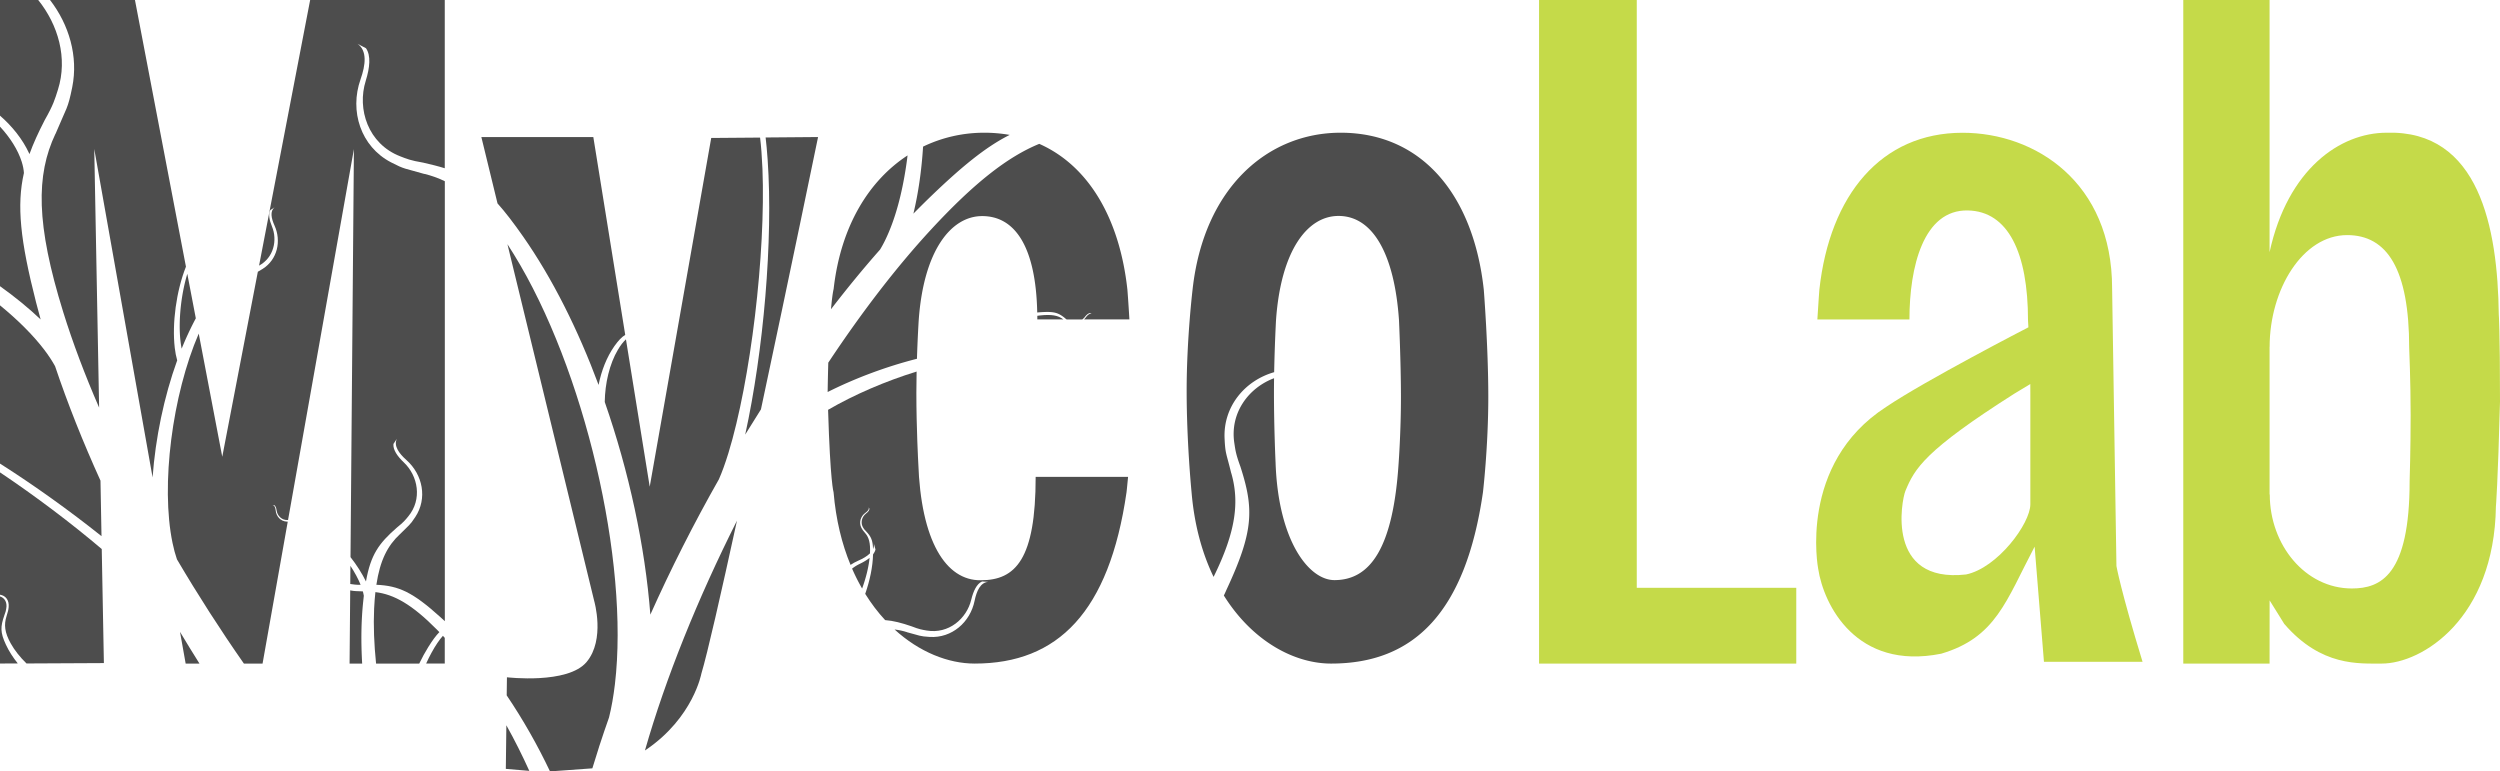 <svg xmlns="http://www.w3.org/2000/svg" xml:space="preserve" viewBox="0 0 514.26 158.68">
  <path fill="#4D4D4D" d="M132.67 154.37c.1-.06.19-.13.29-.19 9.67-6.62 11.31-15.6 11.31-15.6 1.22-4.03 4.04-16.4 7.33-31.48-8.03 15.95-14.66 32.33-18.93 47.27zm23.86-70.16c5.97-27.99 11.75-56.02 11.75-56.02l-10.79.09c.16 1.3.29 2.82.42 4.61 1.15 16.57-.87 39.41-4.62 56.51 1.06-1.73 2.14-3.46 3.24-5.19z" class="st0"/>
  <path fill="#4D4D4D" d="m156.35 28.3-10.05.08-12.65 71.74-4.89-30.32c-.57.53-1.11 1.22-1.65 2.14-1.72 2.89-2.66 6.9-2.71 10.75 4.99 14.32 8.29 29.64 9.38 43.74 4.18-9.35 8.93-18.73 14.1-27.84.64-1.44 1.29-3.23 1.95-5.37 4.56-14.84 7.7-41.03 7.01-58.49-.11-2.54-.27-4.66-.49-6.43z" class="st0"/>
  <path fill="#4D4D4D" d="m128.61 68.88-6.56-40.68H99.02l3.32 13.64c1.61 1.8 3.31 4.02 5.25 6.79 6.06 8.66 11.33 19.23 15.54 30.55.58-2.94 1.68-5.74 3.25-7.98.81-1.14 1.47-1.84 2.23-2.32zm-6.76 89.17c.46-1.51.93-3.01 1.41-4.51l-.01-.03c.02-.05.05-.11.07-.16.63-1.93 1.28-3.86 1.96-5.77.51-2.04.91-4.32 1.21-6.83 3-25.36-6.31-64.96-20.8-88.45-.43-.7-.87-1.39-1.31-2.07l17.85 73.39s2.31 7.94-1.57 12.56-16.38 3.14-16.38 3.14l-.05 3.72c3.33 4.93 6.35 10.24 8.91 15.64m-4.26-.11c-1.44-3.19-3.01-6.32-4.72-9.38l-.11 8.97M91.49 34.61V0H63.8L53.29 54.64c3.02-1.64 3.82-5.24 2.65-8.07-.54-1.31-.78-2.56-.32-3.37l.84-.54c-.95.8-.66 2.25.01 3.73 1.45 3.2.59 6.99-2.42 8.91-.45.29-.75.46-1.01.6l-7.32 38.06-4.84-25.34c-5.44 12.61-7.85 31.21-5.39 43.06.26 1.25.56 2.37.91 3.38 4.31 7.32 8.94 14.53 13.77 21.44h3.84l5.18-29.19c-.06 0-.13 0-.19-.01-1.25-.05-2.17-1.05-2.29-2.28-.06-.57-.22-1.05-.65-1.13l.35.02c.28.16.43.59.49 1.08.14 1.09 1.06 2.06 2.3 1.98h.05l13.55-76.3-.7 83.93c1.28 1.63 2.37 3.35 3.18 5.01.97-5.51 2.64-7.84 6.38-11.1 1.39-1.12 1.7-1.53 2.31-2.27 2.93-3.53 2.02-8.35-.9-11.12-1.32-1.25-2.26-2.6-2.14-3.8l.71-1.07c-.7 1.44.4 2.99 1.96 4.38 3.38 3 4.35 7.91 1.82 11.73-1.17 1.77-1.18 1.53-3.17 3.55v-.01c-2.51 2.33-4.08 5.35-4.83 10.39 4.64.2 7.52 1.56 13.12 6.61.32.29.64.58.96.88v-90.5c-1.35-.66-2.74-1.15-4.19-1.51v.02c-4.17-1.22-4-.9-6.88-2.4-6.23-3.24-8.57-10.54-6.27-17.06 1.06-3.01 1.39-5.9-.62-7.32l1.74.91c1.05 1.5.79 4.01-.04 6.67-1.85 5.88.5 13 7.05 15.55 1.37.53 2.08.86 4.78 1.32 1.61.37 3.08.73 4.42 1.15z" class="st0"/>
  <path fill="#4D4D4D" d="m72.04 121.44-.13 15.06h2.59c-.26-4.47-.21-8.8.22-12.83.04-.38.08-.75.12-1.11-.05-.28-.11-.58-.2-.91-1.32-.06-1.72-.03-2.6-.21zM40.28 65.48l-1.75-9.15c-1.48 4.9-2 11.22-1.16 15.39a64.15 64.15 0 0 1 2.91-6.24z" class="st0"/>
  <path fill="#4D4D4D" d="M38.25 54.86 27.76 0H10.29c3.92 5.08 5.84 11.59 4.57 17.93-.92 4.57-1.11 4.04-3.45 9.63l-.01-.02c-4 8.47-4.02 18.54 1.61 36.67 1.96 6.3 4.45 12.9 7.38 19.64l-1-53.2 12 67.56c.58-8.06 2.34-16.57 5.06-24.08-.22-.79-.4-1.67-.5-2.57-.58-5.02.31-11.68 2.3-16.7z" class="st0"/>
  <path fill="#4D4D4D" d="M7.86 0H0v23.79c2.54 2.2 4.67 4.9 5.95 7.67.04.08.07.16.11.24.79-2.19 1.82-4.43 3.09-6.9v-.01c1.86-3.27 2.13-4.35 2.76-6.32 2.07-6.54.03-13.39-4.05-18.47zM0 26.05v32.82c3.04 2.17 5.86 4.47 8.36 6.84-.33-1.17-.64-2.34-.94-3.51-3.26-12.75-4.01-19.97-2.5-26.61-.04-.7-.19-1.47-.45-2.3-.77-2.45-2.4-5.01-4.47-7.24zm0 36.76v32.55c7.12 4.53 14.34 9.71 20.88 14.93l-.21-11.42c-3.6-7.93-6.75-15.83-9.34-23.54-.58-1.06-1.32-2.19-2.23-3.39-2.32-3.04-5.47-6.16-9.1-9.13zm0 34.36v25.16c1.17.19 1.92 1.13 1.78 2.57-.08.81-.13.75-.44 1.87-.55 1.74-.39 3.33.87 5.59.8 1.43 1.92 2.83 3.24 4.12l15.92-.08-.44-23.46C14.6 107.57 7.24 102.02 0 97.17zm37.03 32.81 1.16 6.52h2.84c-1.36-2.16-2.69-4.33-4-6.52z" class="st0"/>
  <path fill="#4D4D4D" d="M0 122.69v13.8l3.66-.02c-.99-1.23-1.83-2.53-2.45-3.87-1.18-2.54-1.13-3.66-.31-6.05.27-.71.3-.9.37-1.28.28-1.37-.32-2.29-1.27-2.58zm91.49 8.52c-.13-.14-.26-.28-.38-.42-.76.85-1.52 1.97-2.33 3.45-.39.71-.76 1.46-1.12 2.25h3.83v-5.28zm-14.13 5.29h8.88c.58-1.2 1.2-2.34 1.86-3.4.86-1.38 1.57-2.35 2.28-3.07-.17-.18-.34-.35-.51-.52-5.07-5.13-8.79-7.25-12.65-7.71-.11 1.04-.2 2.16-.26 3.37-.16 3.53-.01 7.35.4 11.33zm-5.31-16.37c.7.1 1.17.18 2.13.17-.5-1.25-1.23-2.59-2.1-3.91l-.03 3.74zm111.97 9.36c5.1 4.65 11.03 7.01 16.48 7.01 17.1 0 27.67-10.6 31.23-35.23 0 0 .14-1.18.32-3.17h-19.01c0 16.93-4.12 21.26-11.29 21.26-7.2.08-12.32-8.08-12.86-24.17 0 0-.39-7.02-.39-14.38 0-1.47.02-2.95.05-4.38-6.38 1.97-12.78 4.72-18.21 7.87.45 15 1.13 16.97 1.13 16.97.48 5.65 1.71 10.63 3.49 14.93.5-.33 1.02-.62 1.57-.86.97-.42 1.83-.92 2.43-1.51.11-2.14-.22-3.29-1-4.18-.48-.6-.49-.54-.76-1.05-.58-1.11-.17-2.41.83-3.12.46-.33.8-.72.66-1.13l.16.31c0 .33-.29.66-.69.97-.87.67-1.25 1.94-.56 2.98.14.22.22.34.56.68 1.01 1.08 1.37 1.79 1.43 3.65.16-.35.22-.74.16-1.15l.34 1.24c-.08.36-.25.69-.5 1.02-.06 2.53-.66 5.39-1.61 8.11 1.25 2.01 2.62 3.81 4.1 5.4 1.69.13 3.38.57 5.41 1.27 1.67.65 2.18.7 3.12.87 4.52.78 8.24-2.42 9.18-6.34.43-1.77 1.12-3.26 2.22-3.75l1.28.08c-1.6.12-2.39 1.84-2.81 3.89-.9 4.42-4.67 7.72-9.25 7.44-2.12-.13-1.91-.25-4.66-.97l.01-.01c-.84-.27-1.69-.45-2.56-.55zm29.36-64.53v.74h5.35l-.07-.05c-1.02-.76-2.33-1.03-4.81-.75l-.47.06z" class="st0"/>
  <path fill="#4D4D4D" d="M223 65.7h9.32c-.21-3.66-.41-6.12-.41-6.12-1.6-14.67-7.99-25.5-18.13-29.99-6.49 2.66-13.39 8.03-22.27 17.64-7.18 7.77-14.34 17.13-21.13 27.37-.05 1.8-.1 3.81-.13 6.04 5.7-2.86 12.05-5.23 18.37-6.84.14-4.48.36-7.89.36-7.89 1-14.34 6.64-21.46 13.06-21.46 6.88 0 11.05 6.54 11.32 19.83.29-.03.58-.05.87-.07 2.64-.16 3.48.13 4.83 1.22.14.13.25.21.35.28h3.22c.2-.15.39-.33.54-.53.34-.43.71-.76 1.08-.78l.35.15c-.46-.13-.89.26-1.26.76-.1.13-.22.26-.34.39zm-15.3-37.95a30.6 30.6 0 0 0-5.24-.45c-4.39 0-8.66.97-12.58 2.86-.3 4.81-.96 9.5-1.99 13.79.85-.87 1.71-1.72 2.57-2.57 7.2-7.02 12.32-11.17 17.24-13.63zm-21.01 4.22c-7.86 5.13-13.74 14.43-15.21 27.49 0 0-.26.89-.54 4.15 3.3-4.29 6.67-8.4 10.09-12.27.63-1.03 1.24-2.24 1.82-3.63 1.84-4.35 3.12-9.85 3.84-15.74zm-11.41 85c.63 1.45 1.32 2.81 2.06 4.1.78-2.14 1.33-4.34 1.54-6.32-.55.45-1.24.86-1.99 1.22-.58.28-1.12.61-1.61 1zm76.47 5.53c5.79 9.27 14.36 14 22.07 14 17.1 0 27.67-10.6 31.23-35.23 0 0 1.1-9.32 1.1-19.64s-.93-22.05-.93-22.05c-2.14-19.54-12.76-32.28-29.45-32.28-14.96 0-28.1 11.25-30.44 32.15 0 0-1.23 10.22-1.23 20.94 0 10.73 1.01 20.87 1.01 20.87.57 6.77 2.2 12.58 4.53 17.41 4.6-9.32 5.34-15.43 3.64-21.34l-.01.01c-1.03-4.23-1.22-3.91-1.37-7.16-.29-6.52 4.13-11.88 10.2-13.62.11-5.75.38-10.68.38-10.68 1-14.34 6.44-21.46 12.86-21.46 7.16 0 11.52 8.05 12.44 21.46 0 0 .4 8.74.4 15.81s-.47 13.47-.47 13.47c-1.12 17.64-5.87 24.17-13.21 24.17-5.27 0-11.57-8.08-12.11-24.17 0 0-.33-6.96-.33-14.32 0-1.02.01-2.04.02-3.04-5.19 1.94-9.13 7.1-8.17 13.36.22 1.45.3 2.23 1.24 4.8 2.84 8.79 2.74 13.36-2.86 25.36-.17.41-.36.8-.54 1.18z" class="st0"/>
  <path fill="#c5da49" d="M336.69 120.91V0h-20.1v136.5h52.91v-15.59h-32.81zM417.64 79c.01.74.01 1.07.01 1.81v22.93c0 3.95-6.74 13.08-13.22 14.43-16.59 1.87-13.25-15.29-12.49-17.16 1.91-4.64 3.98-8.32 22.43-20.04l3.27-1.97zm-29.66 4.71c-18.17 11.73-13.97 33.3-13.97 33.3 1.12 7.4 7.82 20.96 25.3 17.46 11.27-3.33 13.33-10.85 19.22-22.02l1.92 23.68h20.28c-4.54-14.84-5.37-19.7-5.37-19.7l-.89-57.14c0-21.8-15.81-31.98-30.77-31.98-16.69 0-27.31 12.74-29.45 32.28 0 0-.19 2.46-.41 6.12h18.94c0-10.77 2.85-22.62 12.03-22.42 8.27.18 12.36 8.66 12.36 22.63l.08 1.41c.01-.01-21.25 10.96-29.27 16.38zm78.89 39.79c1.78 2.87 3.01 4.84 3.01 4.84 7.63 8.84 15.45 8.13 20.05 8.16 8.32 0 23.15-9.24 23.49-32.33 0 0 .4-4.68.84-21.53 0-15-.25-17.93-.25-17.93-.22-17.9-4.04-37.97-23.06-37.41-9.58 0-20.36 7.47-24.09 24.57V0h-17.75v136.5h17.75l.01-13zm0-52.13c0-11.85 6.79-23.01 15.94-23.01 8.24 0 12.77 6.99 12.77 23.21 0 0 .3 6.95.3 13.84s-.21 13.57-.21 13.57c0 19.35-5.94 22.07-11.89 22.07-9.58 0-16.88-8.95-16.88-19.34h-.04V71.37z"/>
</svg>